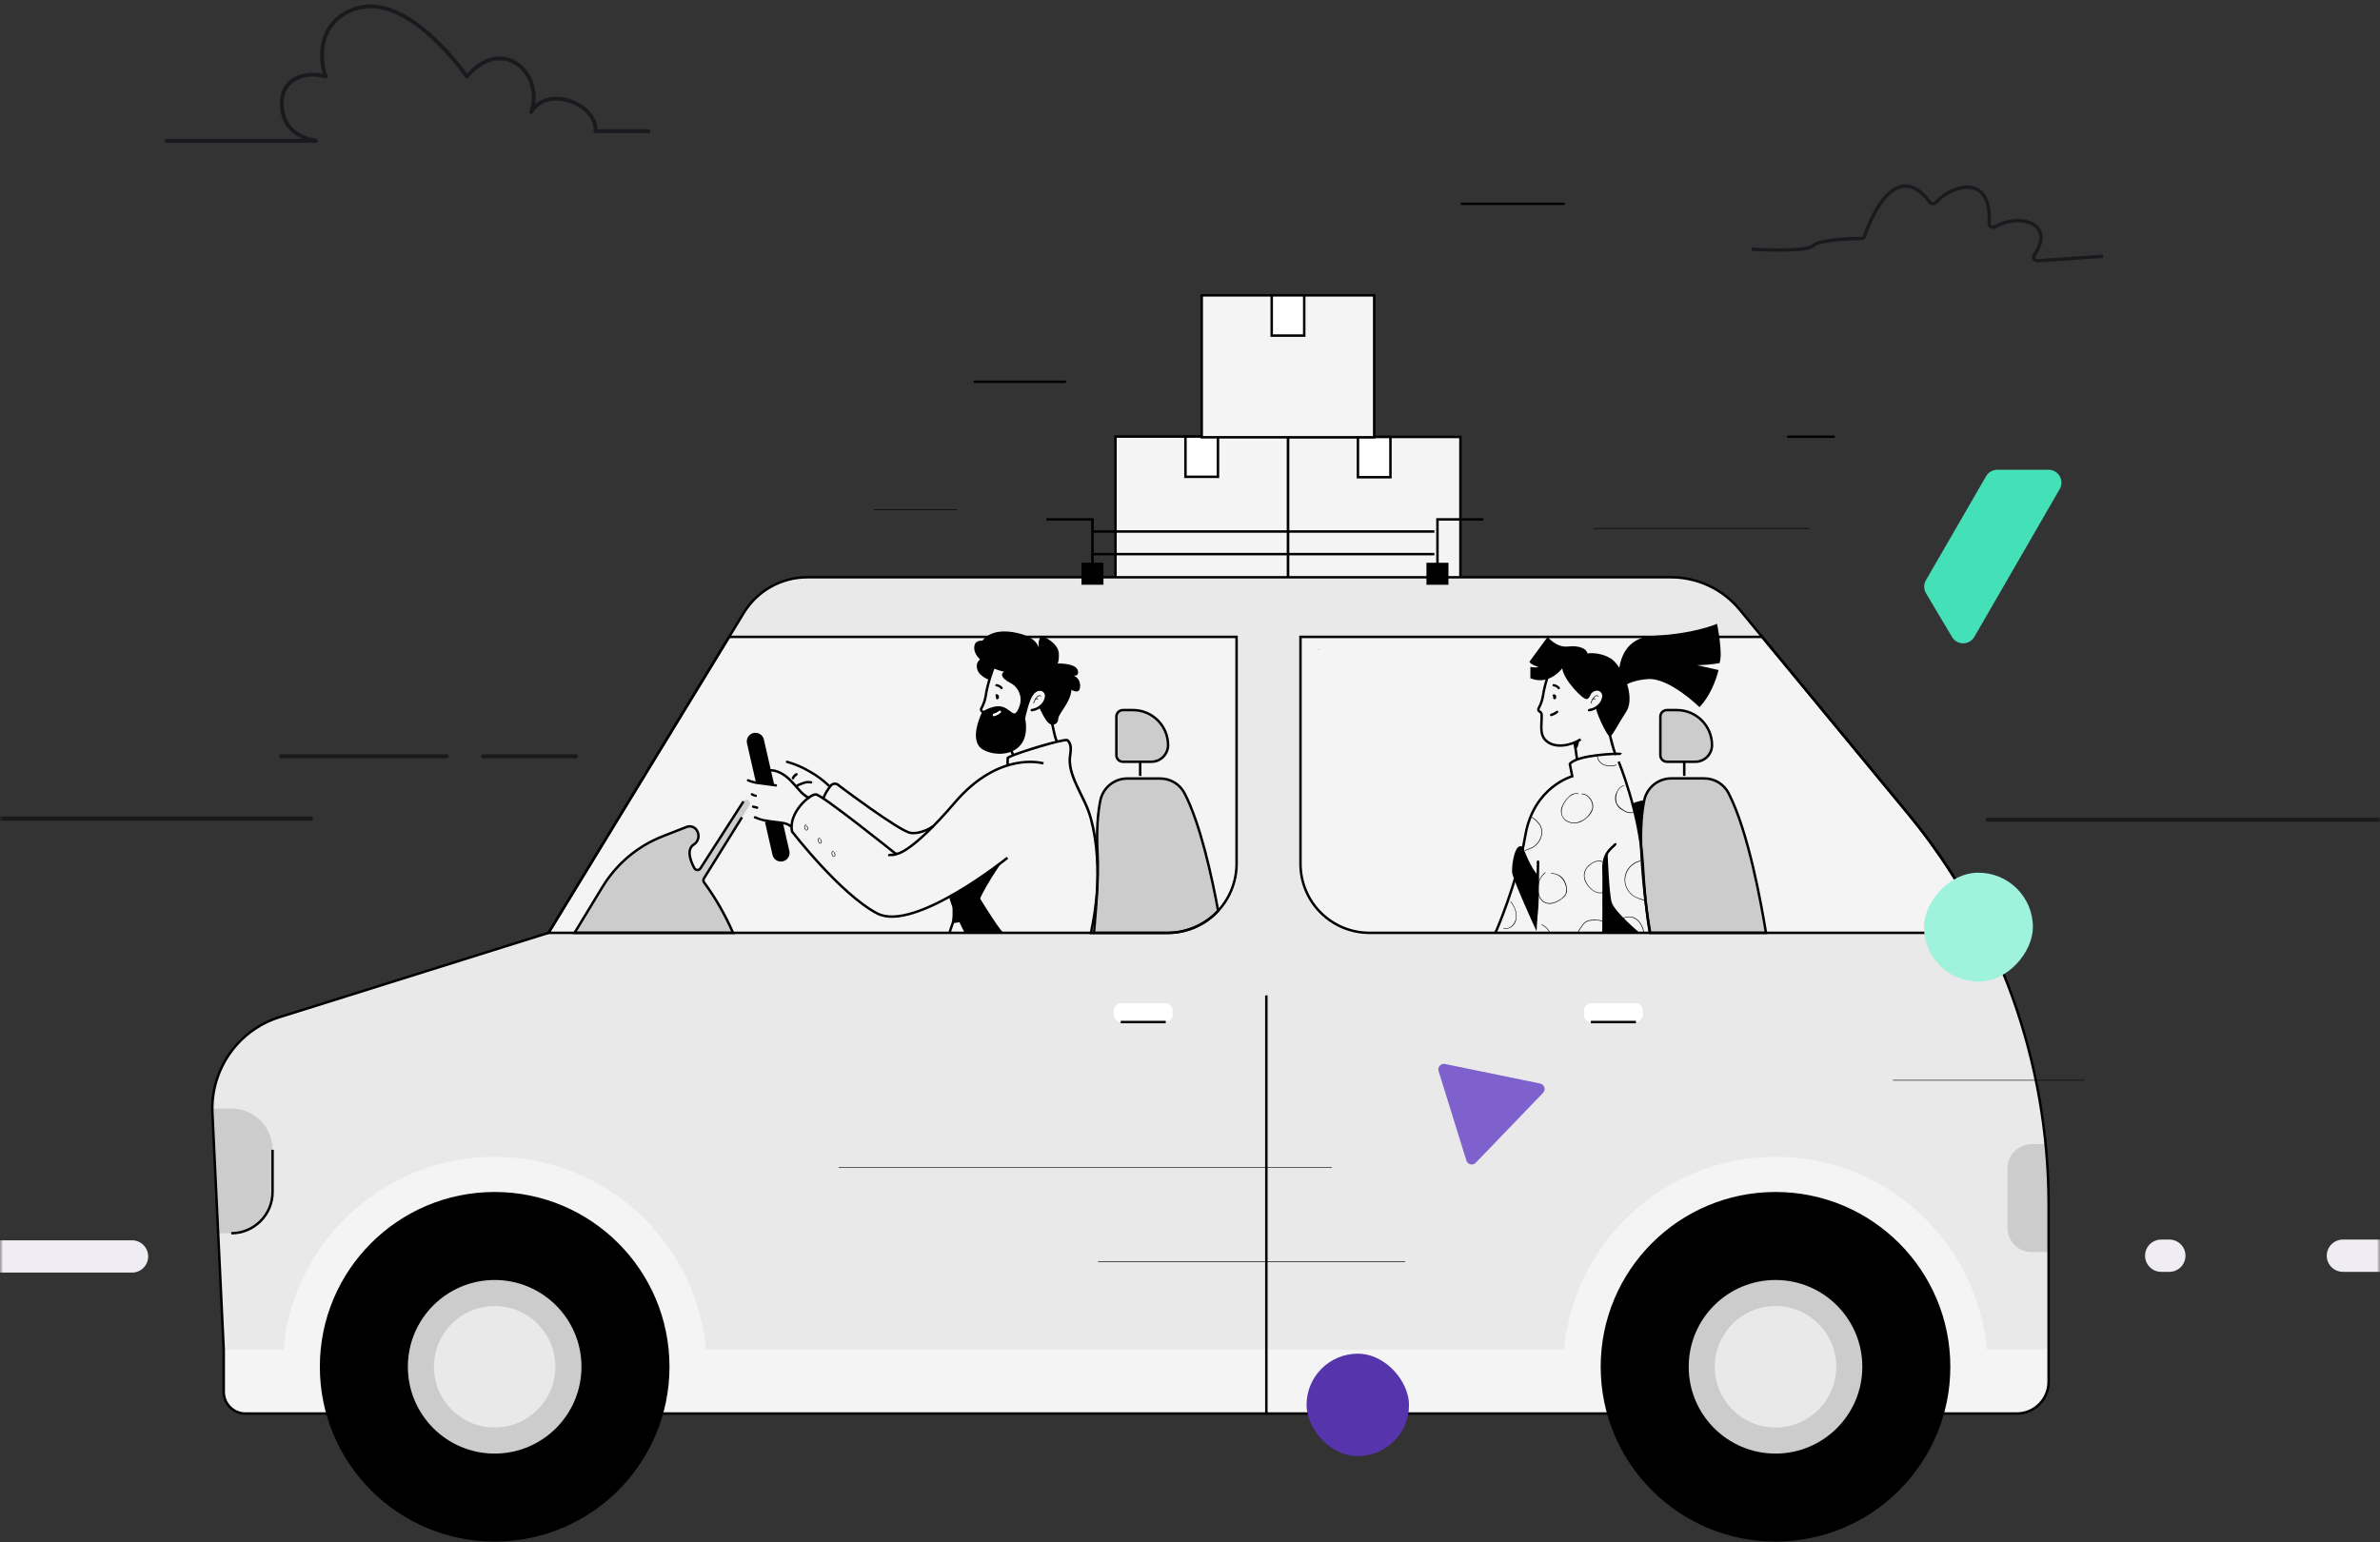<?xml version="1.0" encoding="UTF-8"?>
<svg width="375px" height="243px" viewBox="0 0 375 243" version="1.1" xmlns="http://www.w3.org/2000/svg" xmlns:xlink="http://www.w3.org/1999/xlink">
    <rect x="0" y="0" width="375" height="243" fill="#333333" stroke="none"/>
    <title>home-banner-mobile</title>
    <defs>
        <rect id="path-1" x="0" y="0" width="375" height="375"></rect>
    </defs>
    <g id="Page-2" stroke="none" stroke-width="1" fill="none" fill-rule="evenodd">
        <g id="home-banner-mobile" transform="translate(0, -65)">
            <mask id="mask-2" fill="white">
                <use xlink:href="#path-1"></use>
            </mask>
            <g id="Mask"></g>
            <g mask="url(#mask-2)">
                <g transform="translate(-11, 66)">
                    <line x1="0" y1="197" x2="60" y2="197" id="Path" stroke="#EFEDF3" stroke-width="5.089" fill="none" stroke-linecap="round" stroke-dasharray="31.8"></line>
                    <line x1="380.156" y1="196.883" x2="456.485" y2="196.883" id="Path" stroke="#EFEDF3" stroke-width="5.089" fill="none" stroke-linecap="round" stroke-dasharray="31.8"></line>
                    <line x1="8" y1="128" x2="60" y2="128" id="Path" stroke="#000000" stroke-width="0.654" fill="none" opacity="0.5" stroke-linecap="round"></line>
                    <line x1="324.182" y1="128.188" x2="411.96" y2="128.187" id="Path" stroke="#000000" stroke-width="0.636" fill="none" opacity="0.5" stroke-linecap="round"></line>
                    <line x1="287.926" y1="196.883" x2="352.806" y2="196.883" id="Path" stroke="#EFEDF3" stroke-width="5.089" fill="none" stroke-linecap="round" stroke-dasharray="31.8"></line>
                    <polygon id="Path" stroke="none" fill="#F4F4F4" fill-rule="nonzero" points="241.11 67.859 213.934 67.859 213.934 90.225 241.11 90.225"></polygon>
                    <polygon id="Path" stroke="#000000" stroke-width="0.388" fill="none" points="241.11 67.859 213.934 67.859 213.934 90.225 241.11 90.225"></polygon>
                    <polygon id="Path" stroke="none" fill="#FFFFFF" fill-rule="nonzero" points="230.083 67.859 224.961 67.859 224.961 74.202 230.083 74.202"></polygon>
                    <polygon id="Path" stroke="#000000" stroke-width="0.388" fill="none" points="230.083 67.859 224.961 67.859 224.961 74.202 230.083 74.202"></polygon>
                    <polygon id="Path" stroke="none" fill="#F4F4F4" fill-rule="nonzero" points="213.934 67.797 186.758 67.797 186.758 90.163 213.934 90.163"></polygon>
                    <polygon id="Path" stroke="#000000" stroke-width="0.388" fill="none" points="213.934 67.797 186.758 67.797 186.758 90.163 213.934 90.163"></polygon>
                    <polygon id="Path" stroke="none" fill="#FFFFFF" fill-rule="nonzero" points="202.907 67.797 197.785 67.797 197.785 74.139 202.907 74.139"></polygon>
                    <polygon id="Path" stroke="#000000" stroke-width="0.388" fill="none" points="202.907 67.797 197.785 67.797 197.785 74.139 202.907 74.139"></polygon>
                    <polygon id="Path" stroke="none" fill="#F4F4F4" fill-rule="nonzero" points="227.524 45.543 200.348 45.543 200.348 67.909 227.524 67.909"></polygon>
                    <polygon id="Path" stroke="#000000" stroke-width="0.388" fill="none" points="227.524 45.543 200.348 45.543 200.348 67.909 227.524 67.909"></polygon>
                    <polygon id="Path" stroke="none" fill="#FFFFFF" fill-rule="nonzero" points="216.497 45.543 211.375 45.543 211.375 51.885 216.497 51.885"></polygon>
                    <polygon id="Path" stroke="#000000" stroke-width="0.388" fill="none" points="216.497 45.543 211.375 45.543 211.375 51.885 216.497 51.885"></polygon>
                    <path d="M257.388,31.31 L241.334,31.31 C241.229,31.31 241.144,31.225 241.144,31.12 C241.144,31.015 241.229,30.93 241.334,30.93 L257.388,30.93 C257.493,30.93 257.578,31.015 257.578,31.12 C257.578,31.225 257.493,31.31 257.388,31.31 Z" id="Path" stroke="none" fill="#000000" fill-rule="nonzero"></path>
                    <path d="M178.807,59.353 L164.567,59.353 C164.462,59.353 164.377,59.268 164.377,59.163 C164.377,59.058 164.462,58.973 164.567,58.973 L178.807,58.973 C178.912,58.973 178.997,59.058 178.997,59.163 C178.997,59.268 178.912,59.353 178.807,59.353 Z" id="Path" stroke="none" fill="#000000" fill-rule="nonzero"></path>
                    <path d="M299.945,68.009 L292.755,68.009 C292.65,68.009 292.565,67.924 292.565,67.819 C292.565,67.714 292.65,67.629 292.755,67.629 L299.945,67.629 C300.05,67.629 300.135,67.714 300.135,67.819 C300.135,67.924 300.05,68.009 299.945,68.009 Z" id="Path" stroke="none" fill="#000000" fill-rule="nonzero"></path>
                    <path d="M274.286,89.969 L138.193,89.969 C134.103,89.969 130.308,92.097 128.178,95.589 L97.416,146.005 L55.023,159.295 C48.471,161.351 44.13,167.566 44.456,174.425 L46.38,214.692 L333.787,214.692 L333.787,188.874 C333.787,166.37 325.954,144.567 311.63,127.21 L285.1,95.064 C282.437,91.836 278.471,89.969 274.286,89.969 L274.286,89.969 Z" id="Path" stroke="none" fill="#E9E9E9" fill-rule="nonzero"></path>
                    <path d="M53.947,180.193 L53.947,186.836 C53.947,190.429 51.034,193.342 47.441,193.342 L45.368,193.342 L44.463,174.421 C44.463,174.178 44.463,173.931 44.463,173.688 L47.456,173.688 C51.043,173.696 53.947,176.606 53.947,180.193 L53.947,180.193 Z" id="Path" stroke="none" fill="#CCCCCC" fill-rule="nonzero"></path>
                    <path d="M53.947,180.195 L53.947,186.838 C53.947,190.431 51.034,193.344 47.441,193.344" id="Path" stroke="#000000" stroke-width="0.388" fill="none"></path>
                    <path d="M327.308,192.503 L327.308,183.103 C327.308,181.003 329.01,179.301 331.11,179.301 L333.312,179.301 C333.628,182.469 333.788,185.658 333.791,188.868 L333.791,196.305 L331.129,196.305 C330.117,196.31 329.145,195.912 328.428,195.198 C327.711,194.485 327.308,193.515 327.308,192.503 Z" id="Path" stroke="none" fill="#CCCCCC" fill-rule="nonzero"></path>
                    <path d="M97.424,146.004 L125.881,99.363 L205.839,99.363 L205.839,135.125 C205.839,138.01 204.694,140.777 202.655,142.817 C200.615,144.858 197.849,146.004 194.964,146.004 L97.424,146.004 Z" id="Path" stroke="none" fill="#F4F4F4" fill-rule="nonzero"></path>
                    <path d="M101.511,146.006 L105.949,138.736 C108.161,135.113 111.5,132.315 115.455,130.773 L119.181,129.317 C119.511,129.186 119.879,129.193 120.204,129.336 C120.528,129.479 120.782,129.746 120.908,130.077 C121.252,130.807 120.989,131.679 120.299,132.097 C119.101,132.899 119.828,134.735 120.398,135.8 C120.492,135.976 120.673,136.089 120.872,136.097 C121.071,136.104 121.26,136.006 121.368,135.838 L128.144,125.29 C128.274,125.088 128.518,124.99 128.752,125.048 C128.986,125.105 129.157,125.305 129.178,125.545 C129.189,125.668 129.159,125.79 129.094,125.895 L121.908,137.439 C121.785,137.634 121.794,137.884 121.93,138.07 C123.74,140.544 125.27,143.211 126.493,146.021 L101.511,146.006 Z" id="Path" stroke="none" fill="#CCCCCC" fill-rule="nonzero"></path>
                    <path d="M127.908,127.799 L121.915,137.423 C121.793,137.618 121.802,137.868 121.938,138.054 C123.747,140.528 125.278,143.194 126.501,146.005 L101.53,146.005 L105.949,138.734 C108.161,135.112 111.5,132.314 115.455,130.772 L119.181,129.316 C119.511,129.185 119.879,129.191 120.204,129.334 C120.528,129.477 120.782,129.745 120.908,130.076 C121.252,130.806 120.989,131.678 120.299,132.095 C119.101,132.898 119.828,134.734 120.398,135.799 C120.492,135.975 120.673,136.088 120.872,136.095 C121.071,136.103 121.26,136.005 121.368,135.837 L128.144,125.289" id="Path" stroke="#000000" stroke-width="0.388" fill="none"></path>
                    <path d="M183.929,133.429 C183.735,129.627 184.005,126.942 184.382,125.106 C184.813,123.104 186.585,121.677 188.633,121.684 L193.796,121.684 C195.405,121.678 196.883,122.566 197.633,123.988 C200.139,128.828 201.937,137.122 202.938,142.536 C200.879,144.761 197.984,146.024 194.952,146.019 L182.891,146.019 C183.782,141.885 184.131,137.653 183.929,133.429 Z" id="Path" stroke="none" fill="#CCCCCC" fill-rule="nonzero"></path>
                    <path d="M215.908,135.125 L215.908,99.363 L288.648,99.363 L311.63,127.209 C316.397,132.983 320.48,139.29 323.798,146.004 L226.79,146.004 C223.904,146.006 221.135,144.861 219.094,142.82 C217.053,140.78 215.908,138.011 215.908,135.125 Z" id="Path" stroke="none" fill="#F4F4F4" fill-rule="nonzero"></path>
                    <path d="M274.351,121.668 L279.511,121.668 C281.12,121.66 282.599,122.549 283.348,123.972 C286.496,130.056 288.526,141.574 289.257,146.004 L271.005,146.004 C270.306,141.842 269.845,137.643 269.625,133.429 C269.431,129.627 269.701,126.942 270.077,125.105 C270.504,123.089 272.29,121.652 274.351,121.668 Z" id="Path" stroke="none" fill="#CCCCCC" fill-rule="nonzero"></path>
                    <path d="M183.929,133.429 C183.735,129.627 184.005,126.942 184.382,125.106 C184.813,123.104 186.585,121.677 188.633,121.684 L193.796,121.684 C195.405,121.678 196.883,122.566 197.633,123.988 C200.139,128.828 201.937,137.122 202.938,142.536 C200.879,144.761 197.984,146.024 194.952,146.019 L182.891,146.019 C183.782,141.885 184.131,137.653 183.929,133.429 L183.929,133.429 Z" id="Path" stroke="#000000" stroke-width="0.388" fill="none"></path>
                    <path d="M274.351,121.668 L279.511,121.668 C281.12,121.66 282.599,122.549 283.348,123.972 C286.496,130.056 288.526,141.574 289.257,146.004 L271.005,146.004 C270.306,141.842 269.845,137.643 269.625,133.429 C269.431,129.627 269.701,126.942 270.077,125.105 C270.504,123.089 272.29,121.652 274.351,121.668 L274.351,121.668 Z" id="Path" stroke="#000000" stroke-width="0.388" fill="none"></path>
                    <path d="M97.424,146.004 L125.881,99.363 L205.839,99.363 L205.839,135.125 C205.839,138.01 204.694,140.777 202.655,142.817 C200.615,144.858 197.849,146.004 194.964,146.004 L97.424,146.004 Z" id="Path" stroke="#000000" stroke-width="0.388" fill="none"></path>
                    <path d="M215.908,135.125 L215.908,99.363 L288.648,99.363 L311.63,127.209 C316.397,132.983 320.48,139.29 323.798,146.004 L226.79,146.004 C223.904,146.006 221.135,144.861 219.094,142.82 C217.053,140.78 215.908,138.011 215.908,135.125 L215.908,135.125 Z" id="Path" stroke="#000000" stroke-width="0.388" fill="none"></path>
                    <path d="M333.787,211.672 L46.235,211.672 L46.235,218.334 C46.235,220.224 47.767,221.756 49.658,221.756 L328.756,221.756 C331.526,221.756 333.772,219.51 333.772,216.741 L333.772,211.672 L333.787,211.672 Z" id="Path" stroke="none" fill="#F4F4F4" fill-rule="nonzero"></path>
                    <path d="M55.03,159.295 L97.424,146.005 L128.185,95.589 C130.315,92.1 134.106,89.971 138.193,89.969 L274.286,89.969 C278.471,89.969 282.437,91.836 285.1,95.064 L311.63,127.21 C325.954,144.567 333.787,166.37 333.787,188.874 L333.787,216.742 C333.787,219.512 331.541,221.757 328.771,221.757 L49.673,221.757 C47.783,221.757 46.251,220.225 46.251,218.335 L46.251,211.673 L44.471,174.409 C44.152,167.558 48.488,161.352 55.03,159.295 L55.03,159.295 Z" id="Path" stroke="#000000" stroke-width="0.388" fill="none"></path>
                    <path d="M257.32,214.387 L269.488,214.387 C269.643,202.751 279.12,193.4 290.757,193.4 C302.393,193.4 311.87,202.751 312.026,214.387 L324.193,214.387 C323.998,196.059 309.085,181.305 290.757,181.305 C272.428,181.305 257.515,196.059 257.32,214.387 Z" id="Path" stroke="none" fill="#F4F4F4" fill-rule="nonzero"></path>
                    <circle id="Oval" stroke="#000000" stroke-width="0.388" fill="#000000" fill-rule="nonzero" transform="translate(290.755, 214.386) scale(-1, 1) translate(-290.755, -214.386) " cx="290.755" cy="214.386" r="27.351"></circle>
                    <circle id="Oval" stroke="none" fill="#CCCCCC" fill-rule="nonzero" transform="translate(290.755, 214.388) scale(-1, 1) translate(-290.755, -214.388) " cx="290.755" cy="214.388" r="13.677"></circle>
                    <circle id="Oval" stroke="none" fill="#E9E9E9" fill-rule="nonzero" transform="translate(290.755, 214.387) scale(-1, 1) translate(-290.755, -214.387) " cx="290.755" cy="214.387" r="9.571"></circle>
                    <path d="M55.506,214.387 L67.674,214.387 C67.829,202.751 77.306,193.4 88.942,193.4 C100.579,193.4 110.056,202.751 110.211,214.387 L122.379,214.387 C122.184,196.059 107.271,181.305 88.942,181.305 C70.614,181.305 55.701,196.059 55.506,214.387 Z" id="Path" stroke="none" fill="#F4F4F4" fill-rule="nonzero"></path>
                    <circle id="Oval" stroke="#000000" stroke-width="0.388" fill="#000000" fill-rule="nonzero" transform="translate(88.941, 214.386) scale(-1, 1) translate(-88.941, -214.386) " cx="88.941" cy="214.386" r="27.351"></circle>
                    <circle id="Oval" stroke="none" fill="#CCCCCC" fill-rule="nonzero" transform="translate(88.941, 214.388) scale(-1, 1) translate(-88.941, -214.388) " cx="88.941" cy="214.388" r="13.677"></circle>
                    <circle id="Oval" stroke="none" fill="#E9E9E9" fill-rule="nonzero" transform="translate(88.941, 214.387) scale(-1, 1) translate(-88.941, -214.387) " cx="88.941" cy="214.387" r="9.571"></circle>
                    <rect id="Rectangle" stroke="none" fill="#FFFFFF" fill-rule="nonzero" transform="translate(265.212, 158.573) scale(-1, 1) translate(-265.212, -158.573) " x="260.578" y="157.086" width="9.267" height="2.974" rx="1.11"></rect>
                    <line x1="261.666" y1="160.061" x2="268.758" y2="160.061" id="Path" stroke="#000000" stroke-width="0.388" fill="none"></line>
                    <rect id="Rectangle" stroke="none" fill="#FFFFFF" fill-rule="nonzero" transform="translate(191.129, 158.573) scale(-1, 1) translate(-191.129, -158.573) " x="186.495" y="157.086" width="9.267" height="2.974" rx="1.11"></rect>
                    <line x1="187.583" y1="160.061" x2="194.679" y2="160.061" id="Path" stroke="#000000" stroke-width="0.388" fill="none"></line>
                    <path d="M168.134,108.421 C168.187,108.44 168.236,108.47 168.278,108.508 C168.309,108.536 168.334,108.568 168.354,108.603 C168.398,108.684 168.416,108.775 168.408,108.866 C168.409,108.987 168.352,109.101 168.255,109.174 C168.183,109.218 168.092,109.218 168.02,109.174 C167.949,109.13 167.907,109.052 167.909,108.968 C167.913,108.919 167.921,108.869 167.932,108.82 L167.959,108.695 C167.978,108.62 168.041,108.564 168.118,108.554 C168.195,108.544 168.271,108.581 168.309,108.649 C168.326,108.697 168.326,108.749 168.309,108.797 C168.291,108.865 168.277,108.934 168.267,109.003 L168.267,108.93 L168.267,108.885 L168.236,108.847 L168.198,108.816 L168.153,108.797 L168.103,108.797 L168.054,108.797 L168.012,108.816 L167.974,108.847 L167.944,108.885 C167.951,108.876 167.958,108.865 167.963,108.854 L167.944,108.9 C167.956,108.868 167.965,108.835 167.97,108.801 L167.97,108.851 C167.974,108.825 167.974,108.8 167.97,108.775 L167.97,108.824 C167.966,108.801 167.959,108.778 167.951,108.755 L167.97,108.801 C167.962,108.783 167.951,108.765 167.94,108.748 L167.97,108.786 C167.96,108.773 167.947,108.761 167.932,108.752 L167.97,108.778 L167.928,108.755 L167.974,108.755 C167.95,108.749 167.928,108.737 167.909,108.721 C167.889,108.707 167.872,108.689 167.86,108.668 C167.841,108.62 167.841,108.567 167.86,108.52 C167.873,108.472 167.905,108.431 167.947,108.406 C167.991,108.379 168.043,108.372 168.092,108.387 L168.134,108.421 Z" id="Path" stroke="none" fill="#000000" fill-rule="nonzero"></path>
                    <path d="M173.583,110.709 C174.061,110.643 174.509,110.441 174.876,110.127 C175.292,109.792 175.565,109.31 175.636,108.781 C175.669,108.543 175.598,108.303 175.44,108.121 C175.283,107.94 175.055,107.835 174.815,107.834 C174.33,107.864 173.905,108.168 173.72,108.617 C173.613,108.834 173.282,108.644 173.393,108.423 C173.595,107.987 173.97,107.654 174.427,107.503 C174.871,107.37 175.353,107.488 175.685,107.811 C176.446,108.621 175.781,109.876 175.058,110.473 C174.632,110.82 174.117,111.04 173.571,111.108 C173.469,111.108 173.385,111.013 173.381,110.918 C173.385,110.815 173.468,110.732 173.571,110.728 L173.583,110.709 Z" id="Path" stroke="none" fill="#000000" fill-rule="nonzero"></path>
                    <path d="M174.978,108.772 C174.895,108.667 174.746,108.641 174.632,108.711 C174.505,108.788 174.397,108.894 174.317,109.019 C174.131,109.263 173.992,109.539 173.906,109.833 C173.897,109.855 173.872,109.868 173.849,109.862 C173.825,109.856 173.809,109.834 173.811,109.81 C173.915,109.46 174.087,109.135 174.317,108.852 C174.408,108.719 174.542,108.621 174.697,108.574 C174.831,108.545 174.97,108.599 175.05,108.711 C175.085,108.764 175.005,108.81 174.971,108.76 L174.978,108.772 Z" id="Path" stroke="none" fill="#000000" fill-rule="nonzero"></path>
                    <path d="M174.472,109.231 C174.469,109.203 174.454,109.178 174.431,109.162 C174.406,109.143 174.374,109.135 174.343,109.139 C174.267,109.153 174.2,109.197 174.157,109.261 C174.137,109.278 174.108,109.278 174.088,109.261 C174.07,109.242 174.07,109.212 174.088,109.193 C174.153,109.108 174.249,109.055 174.355,109.044 C174.454,109.04 174.542,109.107 174.564,109.204 C174.567,109.216 174.566,109.228 174.56,109.239 C174.555,109.25 174.545,109.258 174.533,109.261 C174.508,109.269 174.481,109.255 174.472,109.231 Z" id="Path" stroke="none" fill="#000000" fill-rule="nonzero"></path>
                    <path d="M168.67,107.541 C168.622,107.487 168.57,107.436 168.514,107.389 C168.514,107.389 168.514,107.389 168.487,107.37 L168.442,107.336 L168.343,107.279 L168.252,107.233 L168.229,107.233 L168.176,107.214 C168.105,107.189 168.033,107.171 167.959,107.161 C167.911,107.148 167.87,107.116 167.845,107.073 C167.826,107.027 167.826,106.975 167.845,106.929 C167.857,106.88 167.888,106.839 167.932,106.815 C167.979,106.796 168.03,106.796 168.077,106.815 C168.411,106.867 168.717,107.035 168.94,107.29 C169.013,107.365 169.013,107.485 168.94,107.56 C168.866,107.632 168.748,107.632 168.674,107.56 L168.67,107.541 Z" id="Path" stroke="none" fill="#000000" fill-rule="nonzero"></path>
                    <path d="M167.925,103.066 C167.267,104.968 166.594,106.705 166.301,108.736 C166.187,109.389 165.965,110.019 165.643,110.599 C165.584,110.682 165.562,110.786 165.584,110.885 C165.605,110.985 165.669,111.07 165.757,111.12 L165.788,111.12 C165.981,111.229 166.102,111.431 166.107,111.652 C166.153,113.268 165.677,114.835 166.932,115.835 C168.347,116.976 170.56,116.17 172.05,115.219" id="Path" stroke="#000000" stroke-width="0.388" fill="none"></path>
                    <path d="M177.282,115.793 C176.902,114.843 176.777,113.782 176.522,112.789 C176.45,112.316 176.245,111.874 175.933,111.512 C175.788,111.392 175.65,111.265 175.518,111.131 C175.367,110.94 175.269,110.711 175.233,110.47 C175.187,110.234 175.552,110.131 175.613,110.371 C175.641,110.602 175.747,110.817 175.914,110.979 C176.065,111.098 176.21,111.225 176.347,111.36 C176.627,111.752 176.816,112.201 176.902,112.675 C177.157,113.668 177.282,114.729 177.663,115.675 C177.758,115.9 177.389,115.999 177.282,115.778 L177.282,115.793 Z" id="Path" stroke="none" fill="#000000" fill-rule="nonzero"></path>
                    <path d="M218.851,101.445 C218.829,101.439 218.815,101.419 218.815,101.397 C218.815,101.375 218.829,101.356 218.851,101.35 C218.872,101.356 218.887,101.375 218.887,101.397 C218.887,101.419 218.872,101.439 218.851,101.445 Z" id="Path" stroke="none" fill="#000000" fill-rule="nonzero"></path>
                    <path d="M218.851,101.445 C218.829,101.439 218.815,101.419 218.815,101.397 C218.815,101.375 218.829,101.356 218.851,101.35 C218.872,101.356 218.887,101.375 218.887,101.397 C218.887,101.419 218.872,101.439 218.851,101.445 Z" id="Path" stroke="none" fill="#000000" fill-rule="nonzero"></path>
                    <path d="M255.94,108.421 C255.993,108.441 256.042,108.471 256.084,108.509 C256.114,108.537 256.139,108.569 256.16,108.604 C256.202,108.685 256.221,108.776 256.213,108.866 C256.211,108.986 256.155,109.099 256.061,109.174 C255.987,109.218 255.896,109.218 255.822,109.174 C255.754,109.128 255.714,109.051 255.715,108.969 C255.717,108.919 255.725,108.869 255.738,108.821 L255.765,108.695 C255.778,108.647 255.809,108.606 255.852,108.581 C255.943,108.529 256.058,108.56 256.111,108.65 C256.136,108.695 256.143,108.748 256.13,108.798 C256.13,108.866 256.099,108.935 256.088,109.003 L256.088,108.95 L256.088,108.984 L256.088,108.931 L256.069,108.885 L256.038,108.847 L256,108.817 L255.955,108.798 L255.902,108.798 L255.852,108.798 L255.807,108.817 L255.769,108.847 L255.738,108.885 C255.746,108.876 255.752,108.866 255.757,108.855 L255.738,108.9 C255.749,108.868 255.757,108.835 255.761,108.802 L255.761,108.851 C255.763,108.826 255.763,108.8 255.761,108.775 L255.761,108.851 C255.764,108.828 255.764,108.805 255.761,108.783 L255.761,108.828 L255.73,108.775 L255.757,108.813 C255.746,108.8 255.733,108.788 255.719,108.779 L255.761,108.805 L255.719,108.783 L255.765,108.783 C255.741,108.775 255.719,108.763 255.7,108.748 C255.682,108.733 255.665,108.715 255.651,108.695 C255.634,108.647 255.634,108.595 255.651,108.547 C255.665,108.499 255.696,108.459 255.738,108.433 C255.783,108.406 255.836,108.399 255.886,108.414 L255.94,108.421 Z" id="Path" stroke="none" fill="#000000" fill-rule="nonzero"></path>
                    <path d="M261.392,110.709 C261.87,110.643 262.319,110.441 262.685,110.127 C263.101,109.792 263.373,109.31 263.446,108.781 C263.479,108.543 263.407,108.303 263.25,108.122 C263.092,107.94 262.864,107.835 262.624,107.834 C262.139,107.864 261.714,108.168 261.529,108.618 C261.419,108.835 261.092,108.644 261.202,108.424 C261.403,107.988 261.777,107.654 262.233,107.504 C262.678,107.37 263.161,107.487 263.495,107.812 C264.256,108.622 263.59,109.876 262.868,110.473 C262.441,110.819 261.926,111.039 261.381,111.108 C261.278,111.108 261.191,111.013 261.191,110.918 C261.193,110.814 261.277,110.73 261.381,110.728 L261.392,110.709 Z" id="Path" stroke="none" fill="#000000" fill-rule="nonzero"></path>
                    <path d="M262.784,108.769 C262.699,108.666 262.553,108.64 262.438,108.708 C262.31,108.784 262.202,108.89 262.122,109.016 C261.936,109.26 261.796,109.536 261.708,109.83 C261.708,109.891 261.598,109.864 261.617,109.807 C261.719,109.46 261.891,109.138 262.122,108.86 C262.214,108.727 262.348,108.629 262.503,108.583 C262.638,108.552 262.779,108.606 262.86,108.719 C262.894,108.773 262.811,108.818 262.78,108.769 L262.784,108.769 Z" id="Path" stroke="none" fill="#000000" fill-rule="nonzero"></path>
                    <path d="M262.278,109.229 C262.275,109.201 262.26,109.176 262.236,109.16 C262.211,109.142 262.18,109.134 262.149,109.138 C262.072,109.152 262.004,109.195 261.959,109.259 C261.939,109.272 261.913,109.27 261.897,109.253 C261.88,109.236 261.878,109.21 261.89,109.191 C261.955,109.106 262.054,109.052 262.16,109.043 C262.259,109.04 262.346,109.106 262.37,109.202 C262.375,109.227 262.36,109.252 262.335,109.259 C262.324,109.263 262.311,109.262 262.301,109.256 C262.29,109.25 262.282,109.241 262.278,109.229 Z" id="Path" stroke="none" fill="#000000" fill-rule="nonzero"></path>
                    <path d="M256.472,107.541 C256.425,107.486 256.373,107.435 256.316,107.389 L256.293,107.37 C256.293,107.37 256.324,107.393 256.293,107.37 L256.248,107.336 L256.153,107.279 L256.058,107.233 L256.031,107.233 L255.981,107.214 C255.91,107.189 255.836,107.171 255.761,107.161 C255.714,107.148 255.674,107.116 255.651,107.073 C255.624,107.03 255.617,106.978 255.632,106.929 C255.642,106.881 255.673,106.839 255.715,106.815 C255.763,106.796 255.816,106.796 255.864,106.815 C256.198,106.867 256.504,107.035 256.727,107.29 C256.801,107.365 256.801,107.486 256.727,107.56 C256.652,107.635 256.531,107.635 256.457,107.56 L256.472,107.541 Z" id="Path" stroke="none" fill="#000000" fill-rule="nonzero"></path>
                    <path d="M255.727,103.066 C255.069,104.968 254.4,106.705 254.103,108.736 C253.987,109.389 253.765,110.018 253.445,110.599 C253.386,110.682 253.364,110.786 253.386,110.885 C253.407,110.985 253.471,111.07 253.559,111.12 L253.586,111.12 C253.781,111.227 253.904,111.43 253.909,111.652 C253.951,113.268 253.476,114.835 254.734,115.835 C256.149,116.976 258.563,116.466 260.058,115.512" id="Path" stroke="#000000" stroke-width="0.388" fill="none"></path>
                    <path d="M255.384,111.458 C255.466,111.435 255.545,111.409 255.624,111.378 L255.651,111.378 L255.708,111.352 L255.829,111.291 C255.904,111.252 255.976,111.209 256.046,111.161 L256.149,111.089 L256.206,111.047 C256.279,110.974 256.398,110.974 256.472,111.047 C256.545,111.121 256.545,111.24 256.472,111.313 C256.179,111.563 255.835,111.747 255.464,111.853 C255.416,111.868 255.364,111.862 255.32,111.838 C255.275,111.813 255.243,111.773 255.229,111.724 C255.204,111.623 255.262,111.52 255.362,111.488 L255.384,111.458 Z" id="Path" stroke="none" fill="#000000" fill-rule="nonzero"></path>
                    <path d="M259.248,116.01 C259.302,116.171 259.342,116.336 259.366,116.504 C259.411,116.755 259.445,117.002 259.483,117.265 C259.544,117.683 259.59,118.105 259.662,118.523 C259.708,118.763 259.339,118.866 259.282,118.626 C259.206,118.208 259.164,117.786 259.103,117.367 C259.065,117.116 259.027,116.865 258.982,116.607 C258.958,116.439 258.918,116.273 258.864,116.113 C258.837,116.011 258.896,115.906 258.997,115.877 C259.098,115.852 259.201,115.91 259.233,116.01 L259.248,116.01 Z" id="Path" stroke="none" fill="#000000" fill-rule="nonzero"></path>
                    <path d="M265.347,117.918 C265.04,117.104 264.792,116.269 264.605,115.42 C264.401,114.525 264.132,113.647 263.799,112.792 C263.459,112.051 263.204,111.275 263.039,110.476 C262.997,110.237 263.362,110.134 263.419,110.378 C263.617,111.266 263.91,112.13 264.294,112.956 C264.471,113.427 264.621,113.908 264.742,114.397 C264.913,115.02 265.073,115.648 265.24,116.275 C265.36,116.768 265.51,117.253 265.689,117.728 C265.784,117.948 265.457,118.142 265.362,117.918 L265.347,117.918 Z" id="Path" stroke="none" fill="#000000" fill-rule="nonzero"></path>
                    <path d="M259.833,115.742 C259.833,115.742 259.632,116.807 259.453,116.883 C259.274,116.959 259.137,116.366 259.137,116.366 L259.392,115.883" id="Path" stroke="none" fill="#000000" fill-rule="nonzero"></path>
                    <path d="M261.662,108.09 C261.662,108.09 261.567,109.158 260.951,109.166 C260.335,109.173 257.358,106.124 257.149,104.314 C257.149,104.314 255.164,107.101 252.13,105.892 L252.13,104.097 C252.13,104.097 253.152,104.284 253.384,104.097 C253.384,104.097 252.244,103.785 251.977,103.291 L254.856,99.359 C254.856,99.359 256.187,101.093 258.046,100.88 C259.906,100.667 261.02,101.283 261.111,101.964 C262.41,101.824 263.719,102.114 264.837,102.789 C266.533,103.903 268.803,108.736 267.233,111.155 C265.662,113.573 265.164,114.801 264.712,115.048 C264.259,115.295 262.122,110.485 262.518,110.485 C262.913,110.485 264.419,108.797 263.389,107.957 C263.153,107.722 262.827,107.601 262.495,107.627 C262.163,107.652 261.859,107.821 261.662,108.09 Z" id="Path" stroke="none" fill="#000000" fill-rule="nonzero"></path>
                    <path d="M165.784,111.132 C165.784,111.132 163.396,115.771 165.932,117.163 C168.468,118.554 173.583,117.923 172.529,112.22 C172.529,112.22 173.161,108.965 174.005,108.223 C174.849,107.482 175.693,107.843 175.841,108.756 C175.99,109.668 174.792,110.577 174.792,110.577 C174.792,110.577 175.663,112.562 176.279,112.984 C176.545,113.22 176.927,113.273 177.247,113.117 C177.567,112.961 177.761,112.628 177.739,112.273 C177.781,111.406 179.67,109.733 179.823,107.71 C179.823,107.71 181.248,108.63 181.188,106.991 C181.127,105.352 179.389,105.257 179.389,105.257 C179.389,105.257 181.093,106.018 180.845,104.733 C180.598,103.447 177.625,103.554 177.625,103.554 C177.625,103.554 177.872,103.337 177.841,102.067 C177.811,100.797 176.609,99.983 175.857,99.527 C174.222,98.538 174.716,101.478 174.716,101.478 C174.716,101.478 174.898,99.576 171.335,98.763 C167.773,97.949 166.081,99.249 165.586,100.333 C165.092,101.417 168.716,100.892 168.567,100.827 C168.419,100.763 164.985,99.002 164.552,100.675 C164.118,102.348 166.415,104.265 169.233,104.858 C169.233,104.858 168.43,105.17 169.233,105.972 C169.513,106.231 169.831,106.447 170.176,106.611 C171.477,107.268 172.11,108.772 171.67,110.162 C171.419,110.923 171.096,111.547 170.716,111.413 C169.754,111.056 169.062,109.273 165.784,111.132 Z" id="Path" stroke="none" fill="#000000" fill-rule="nonzero"></path>
                    <path d="M166.366,102.645 C166.274,102.645 164.788,102.705 164.913,104.131 C165.039,105.557 166.887,106.147 166.887,106.147 C166.887,106.147 167.335,103.709 167.647,103.386" id="Path" stroke="none" fill="#000000" fill-rule="nonzero"></path>
                    <path d="M170.438,117.977 C170.112,117.338 169.822,116.682 169.567,116.012 C169.54,115.907 169.603,115.799 169.708,115.772 C169.813,115.745 169.92,115.808 169.948,115.913 C170.191,116.551 170.469,117.176 170.78,117.783 C170.894,118 170.567,118.194 170.453,117.977 L170.438,117.977 Z" id="Path" stroke="none" fill="#000000" fill-rule="nonzero"></path>
                    <path d="M183.195,146.009 C183.576,142.005 183.918,137.97 183.64,133.947 C183.517,131.941 183.196,129.951 182.682,128.008 C182.226,126.331 181.385,124.818 180.648,123.255 C179.959,121.787 179.267,120.175 179.362,118.517 C179.416,117.623 179.773,116.616 179.119,115.855 L179.077,115.814 C179.1,115.814 179.077,115.814 179.077,115.814 L179.016,115.814 C178.921,115.819 178.826,115.829 178.731,115.844 C177.936,115.984 177.149,116.168 176.374,116.395 C175.328,116.68 174.286,116.992 173.256,117.323 C172.389,117.597 171.518,117.882 170.67,118.217 C170.436,118.304 170.209,118.408 169.989,118.528 L169.948,118.555 C169.913,118.574 169.948,118.555 169.948,118.555 L169.921,118.578 C169.931,118.543 169.945,118.51 169.963,118.479 C169.974,118.551 169.974,118.624 169.963,118.696 L169.963,119.601 C169.963,119.706 169.878,119.791 169.773,119.791 C169.668,119.791 169.583,119.706 169.583,119.601 C169.56,119.221 169.56,118.84 169.583,118.46 C169.609,118.258 169.841,118.163 170.005,118.08 C170.73,117.757 171.474,117.478 172.233,117.243 C174.186,116.56 176.178,115.992 178.199,115.544 C178.465,115.48 178.736,115.439 179.009,115.422 C179.431,115.422 179.667,115.859 179.792,116.217 C180.096,117.118 179.716,118.08 179.754,118.996 C179.81,119.838 179.999,120.666 180.313,121.449 C180.937,123.126 181.861,124.673 182.541,126.323 C183.224,128.177 183.655,130.113 183.823,132.08 C184.328,136.206 184.058,140.377 183.693,144.499 C183.652,145.005 183.602,145.507 183.556,146.02 C183.534,146.263 183.153,146.263 183.176,146.02 L183.195,146.009 Z" id="Path" stroke="none" fill="#000000" fill-rule="nonzero"></path>
                    <path d="M175.415,119.304 C175.415,119.304 168.537,117.197 161.476,125.437 C154.415,133.677 152.183,133.586 152.183,133.586 C152.183,133.586 140.543,124.239 139.551,124.19 C138.559,124.14 135.155,127.152 135.806,130.053 C135.806,130.053 143.388,139.882 149.209,142.943 C155.031,146.004 169.742,134.171 169.742,134.171" id="Path" stroke="#000000" stroke-width="0.388" fill="none"></path>
                    <path d="M161.118,140.031 C161.118,140.031 161.499,143.412 161.118,144.465 C160.738,145.518 160.605,146.016 160.605,146.016" id="Path" stroke="#000000" stroke-width="0.388" fill="none"></path>
                    <path d="M132.167,122.92 L132.752,123.407 C132.786,123.443 132.805,123.491 132.805,123.54 C132.808,123.591 132.788,123.641 132.752,123.677 C132.716,123.713 132.666,123.733 132.615,123.73 C132.569,123.728 132.525,123.71 132.49,123.681 L131.904,123.194 C131.867,123.158 131.846,123.109 131.847,123.057 C131.849,123.007 131.869,122.96 131.904,122.924 C131.94,122.889 131.987,122.868 132.037,122.867 C132.088,122.871 132.136,122.891 132.174,122.924 L132.167,122.92 Z" id="Path" stroke="none" fill="#000000" fill-rule="nonzero"></path>
                    <path d="M167.579,111.459 C167.66,111.437 167.74,111.41 167.818,111.379 L167.849,111.379 L167.906,111.352 L168.027,111.291 C168.103,111.254 168.175,111.211 168.244,111.162 L168.347,111.09 L168.4,111.048 C168.446,110.993 168.519,110.969 168.588,110.985 C168.658,111.002 168.713,111.055 168.73,111.125 C168.747,111.194 168.724,111.267 168.67,111.314 C168.375,111.564 168.03,111.748 167.659,111.854 C167.61,111.868 167.558,111.862 167.514,111.838 C167.47,111.814 167.437,111.773 167.423,111.725 C167.398,111.623 167.456,111.52 167.556,111.489 L167.579,111.459 Z" id="Path" stroke="none" fill="#FFFFFF" fill-rule="nonzero"></path>
                    <path d="M266.066,106.206 C266.066,106.206 265.351,99.48 271.655,99.179 C277.96,98.879 281.545,97.301 281.545,97.301 C281.545,97.301 282.519,102.046 281.925,103.503 C280.761,103.7 279.582,103.808 278.401,103.826 L281.777,104.586 C281.777,104.586 281.017,108.103 278.773,110.434 C278.773,110.434 274.047,105.788 270.67,106.012 C267.294,106.237 266.031,107.738 266.031,107.738" id="Path" stroke="none" fill="#000000" fill-rule="nonzero"></path>
                    <path d="M266.039,119.02 C266.039,119.02 269.366,127.031 269.841,135.123 C270.317,143.214 270.982,146.005 270.982,146.005" id="Path" stroke="#000000" stroke-width="0.388" fill="none"></path>
                    <path d="M266.442,117.825 C266.275,117.696 259.464,117.905 258.347,119.388 L258.727,121.331 C258.727,121.331 252.643,122.981 251.335,130.662 C250.027,138.343 246.627,146.005 246.627,146.005" id="Path" stroke="#000000" stroke-width="0.388" fill="none"></path>
                    <path d="M265.51,131.898 C265.617,132.397 263.495,132.895 263.647,136.115 C263.799,139.336 263.647,146.002 263.647,146.002" id="Path" stroke="#000000" stroke-width="0.388" fill="none"></path>
                    <path d="M131.356,115.536 C131.189,114.802 130.458,114.343 129.724,114.511 C128.99,114.679 128.531,115.41 128.699,116.144 L132.716,133.714 C132.884,134.448 133.615,134.907 134.349,134.739 C135.083,134.571 135.542,133.84 135.374,133.106 L131.356,115.536 Z" id="Path" stroke="none" fill="#000000" fill-rule="nonzero"></path>
                    <path d="M132.805,121.398 C132.805,121.398 133.977,122.824 132.714,122.703 C131.452,122.581 129.672,121.988 129.672,122.273 C129.672,122.558 128.668,128.676 131.193,128.528 C133.718,128.38 134.851,128.825 134.851,128.825" id="Path" stroke="none" fill="#F4F4F4" fill-rule="nonzero"></path>
                    <path d="M138.323,124.914 C137.737,124.597 137.22,124.166 136.802,123.647 C136.334,123.127 135.889,122.587 135.391,122.092 C134.429,121.142 133.11,120.301 131.695,120.663 C131.59,120.691 131.482,120.629 131.454,120.524 C131.425,120.419 131.487,120.311 131.592,120.282 C132.984,119.929 134.349,120.613 135.361,121.529 C135.898,122.042 136.405,122.584 136.882,123.153 C137.325,123.733 137.883,124.216 138.52,124.571 C138.741,124.678 138.547,125.005 138.327,124.902 L138.323,124.914 Z" id="Path" stroke="none" fill="#000000" fill-rule="nonzero"></path>
                    <path d="M133.205,122.952 L130.828,122.629 C130.118,122.579 129.422,122.411 128.767,122.131 C128.55,122.02 128.741,121.693 128.961,121.804 C129.615,122.071 130.309,122.23 131.014,122.275 L133.296,122.587 C133.535,122.621 133.433,122.986 133.193,122.967 L133.205,122.952 Z" id="Path" stroke="none" fill="#000000" fill-rule="nonzero"></path>
                    <path d="M130.071,127.632 C130.999,128.111 132.075,128.191 133.091,128.331 C133.984,128.457 135.06,128.457 135.752,129.092 C135.935,129.252 135.669,129.522 135.486,129.358 C135.121,129.081 134.684,128.914 134.228,128.875 C133.722,128.795 133.212,128.731 132.707,128.662 C131.726,128.591 130.764,128.355 129.862,127.963 C129.646,127.849 129.84,127.521 130.056,127.632 L130.071,127.632 Z" id="Path" stroke="none" fill="#000000" fill-rule="nonzero"></path>
                    <path d="M130.235,126.46 L129.619,126.304 C129.57,126.291 129.528,126.258 129.503,126.214 C129.478,126.17 129.472,126.117 129.486,126.068 C129.515,125.969 129.617,125.911 129.718,125.935 L130.338,126.091 C130.439,126.121 130.498,126.225 130.471,126.327 C130.44,126.427 130.336,126.485 130.235,126.46 Z" id="Path" stroke="none" fill="#000000" fill-rule="nonzero"></path>
                    <path d="M130.071,124.573 C129.95,124.56 129.83,124.534 129.714,124.494 C129.599,124.453 129.488,124.401 129.383,124.338 C129.324,124.303 129.288,124.239 129.288,124.171 C129.289,124.102 129.326,124.039 129.385,124.006 C129.445,123.972 129.518,123.972 129.577,124.007 C129.644,124.05 129.714,124.086 129.786,124.117 L129.741,124.117 C129.863,124.167 129.99,124.202 130.121,124.22 L130.071,124.22 C130.121,124.223 130.168,124.243 130.205,124.277 C130.241,124.312 130.261,124.361 130.261,124.412 C130.261,124.462 130.241,124.511 130.205,124.547 C130.17,124.583 130.121,124.602 130.071,124.6 L130.071,124.573 Z" id="Path" stroke="none" fill="#000000" fill-rule="nonzero"></path>
                    <path d="M189.526,110.898 L187.929,110.898 C187.656,110.898 187.394,111.007 187.201,111.2 C187.007,111.394 186.899,111.656 186.899,111.929 L186.899,118.013 C186.899,118.286 187.007,118.548 187.201,118.741 C187.394,118.935 187.656,119.043 187.929,119.043 L192.416,119.043 C193.867,119.043 195.044,117.867 195.044,116.416 C195.035,113.372 192.57,110.907 189.526,110.898 Z" id="Path" stroke="none" fill="#CCCCCC" fill-rule="nonzero"></path>
                    <path d="M189.526,110.898 L187.929,110.898 C187.656,110.898 187.394,111.007 187.201,111.2 C187.007,111.394 186.899,111.656 186.899,111.929 L186.899,118.013 C186.899,118.286 187.007,118.548 187.201,118.741 C187.394,118.935 187.656,119.043 187.929,119.043 L192.416,119.043 C193.867,119.043 195.044,117.867 195.044,116.416 C195.035,113.372 192.57,110.907 189.526,110.898 L189.526,110.898 Z" id="Path" stroke="#000000" stroke-width="0.388" fill="none"></path>
                    <line x1="190.648" y1="121.271" x2="190.648" y2="119.164" id="Path" stroke="#000000" stroke-width="0.388" fill="none"></line>
                    <path d="M275.237,110.898 L273.64,110.898 C273.071,110.898 272.61,111.36 272.61,111.929 L272.61,118.013 C272.61,118.582 273.071,119.043 273.64,119.043 L278.123,119.043 C279.574,119.043 280.751,117.867 280.751,116.416 C280.742,113.374 278.279,110.909 275.237,110.898 L275.237,110.898 Z" id="Path" stroke="none" fill="#CCCCCC" fill-rule="nonzero"></path>
                    <path d="M275.237,110.898 L273.64,110.898 C273.071,110.898 272.61,111.36 272.61,111.929 L272.61,118.013 C272.61,118.582 273.071,119.043 273.64,119.043 L278.123,119.043 C279.574,119.043 280.751,117.867 280.751,116.416 C280.742,113.374 278.279,110.909 275.237,110.898 L275.237,110.898 Z" id="Path" stroke="#000000" stroke-width="0.388" fill="none"></path>
                    <line x1="276.374" y1="121.271" x2="276.374" y2="119.164" id="Path" stroke="#000000" stroke-width="0.388" fill="none"></line>
                    <path d="M160.605,140.308 C160.605,140.175 163.989,138.277 163.989,138.277 C163.989,138.277 168.659,146.004 169.153,146.004 L163.001,146.004 C163.001,146.004 160.495,141.194 160.605,140.308 Z" id="Path" stroke="none" fill="#000000" fill-rule="nonzero"></path>
                    <path d="M270.096,125.105 C270.096,125.105 268.765,125.261 268.145,125.695 C267.902,125.866 268.298,125.961 268.298,125.961 L269.438,131.49 L269.704,127.102 L270.096,125.105 Z" id="Path" stroke="none" fill="#000000" fill-rule="nonzero"></path>
                    <path d="M264.301,133.328 C264.301,133.328 264.51,139.712 264.944,141.199 C265.377,142.686 269.343,146.002 269.343,146.002 L264.575,146.002 C264.575,146.002 263.305,146.557 263.487,145.568 C263.67,144.58 263.073,133.91 264.301,133.328 L264.301,133.328 Z" id="Path" stroke="none" fill="#000000" fill-rule="nonzero"></path>
                    <path d="M250.974,132.51 C250.974,132.51 252.187,135.905 253.377,136.959 C253.377,136.959 253.206,145.94 253.084,145.704 C252.962,145.468 249.304,137.468 249.244,136.415 C249.183,135.362 249.666,131.532 250.974,132.51 Z" id="Path" stroke="none" fill="#000000" fill-rule="nonzero"></path>
                    <path d="M168.868,134.855 C168.868,134.855 165.681,139.335 164.879,141.936 C164.077,144.536 161.118,144.453 161.118,144.453 L161.289,141.479 C161.289,141.479 162.248,139.266 163.118,138.772 C163.989,138.278 168.868,134.855 168.868,134.855 Z" id="Path" stroke="none" fill="#000000" fill-rule="nonzero"></path>
                    <polygon id="Path" stroke="none" fill="#000000" fill-rule="nonzero" points="239.224 87.684 235.756 87.684 235.756 91.151 239.224 91.151"></polygon>
                    <polyline id="Path" stroke="#000000" stroke-width="0.388" fill="none" points="237.49 89.415 237.49 80.848 244.734 80.848"></polyline>
                    <polygon id="Path" stroke="none" fill="#000000" fill-rule="nonzero" points="181.397 91.148 184.865 91.148 184.865 87.681 181.397 87.681"></polygon>
                    <polyline id="Path" stroke="#000000" stroke-width="0.388" fill="none" points="183.131 89.415 183.131 80.848 175.891 80.848"></polyline>
                    <path d="M152.373,133.719 C152.173,133.824 151.955,133.891 151.73,133.916 C151.628,133.922 151.525,133.922 151.422,133.916 L151.274,133.916 C151.251,133.916 151.247,133.916 151.274,133.916 L151.232,133.916 L151.152,133.943 C151.051,133.97 150.948,133.91 150.92,133.81 C150.893,133.708 150.952,133.604 151.053,133.574 C151.258,133.523 151.47,133.503 151.681,133.517 L151.753,133.517 L151.795,133.517 L151.939,133.483 C152.028,133.458 152.113,133.423 152.194,133.38 C152.253,133.337 152.331,133.332 152.395,133.366 C152.459,133.4 152.498,133.467 152.496,133.54 C152.494,133.612 152.45,133.677 152.384,133.707 L152.373,133.719 Z" id="Path" stroke="none" fill="#000000" fill-rule="nonzero"></path>
                    <path d="M253.536,134.791 L253.453,139.526 C253.469,141.051 253.375,142.576 253.171,144.088 C253.13,144.328 252.765,144.225 252.791,143.986 C252.991,142.473 253.081,140.948 253.061,139.423 L253.145,134.784 C253.145,134.679 253.23,134.594 253.335,134.594 C253.44,134.594 253.525,134.679 253.525,134.784 L253.536,134.791 Z" id="Path" stroke="none" fill="#000000" fill-rule="nonzero"></path>
                    <path d="M266.906,122.818 C266.385,122.971 265.974,123.373 265.811,123.891 C265.58,124.44 265.563,125.056 265.765,125.617 C265.999,126.039 266.35,126.384 266.777,126.609 C267.221,126.964 267.801,127.104 268.358,126.99 C268.419,126.971 268.442,127.062 268.385,127.081 C267.817,127.21 267.222,127.082 266.758,126.731 C266.205,126.494 265.781,126.031 265.593,125.46 C265.405,124.89 265.47,124.266 265.773,123.746 C265.968,123.258 266.378,122.887 266.883,122.742 C266.907,122.74 266.93,122.756 266.935,122.78 C266.941,122.804 266.929,122.828 266.906,122.837 L266.906,122.818 Z" id="Path" stroke="none" fill="#000000" fill-rule="nonzero"></path>
                    <path d="M265.674,119.59 C264.983,119.842 264.219,119.809 263.552,119.498 C263.006,119.22 262.652,118.67 262.624,118.057 C262.624,117.997 262.716,117.997 262.719,118.057 C262.749,118.652 263.103,119.181 263.64,119.438 C264.278,119.714 264.997,119.736 265.651,119.498 C265.708,119.479 265.735,119.571 265.674,119.59 Z" id="Path" stroke="none" fill="#000000" fill-rule="nonzero"></path>
                    <path d="M260.252,124.06 C261.217,124.09 261.985,125.079 262.024,125.999 C262.062,126.984 261.21,127.843 260.426,128.315 C259.629,128.855 258.591,128.883 257.765,128.387 C256.998,127.851 256.735,126.836 257.145,125.995 C257.397,125.431 257.765,124.926 258.225,124.512 C258.592,124.106 259.15,123.929 259.685,124.048 C259.742,124.048 259.719,124.159 259.658,124.14 C258.681,123.862 257.833,124.946 257.404,125.687 C256.943,126.486 256.871,127.539 257.639,128.178 C258.325,128.707 259.253,128.798 260.027,128.41 C260.869,128.051 261.528,127.364 261.852,126.509 C262.141,125.501 261.324,124.193 260.236,124.159 C260.215,124.153 260.201,124.133 260.201,124.111 C260.201,124.089 260.215,124.07 260.236,124.064 L260.252,124.06 Z" id="Path" stroke="none" fill="#000000" fill-rule="nonzero"></path>
                    <path d="M252.422,127.756 C252.946,128.098 253.393,128.547 253.734,129.071 C254.016,129.607 254.073,130.232 253.894,130.809 C253.74,131.344 253.44,131.824 253.027,132.197 C252.824,132.385 252.594,132.542 252.346,132.665 C252.019,132.824 251.654,132.885 251.339,133.068 C251.289,133.098 251.24,133.015 251.293,132.984 C251.55,132.859 251.817,132.755 252.092,132.672 C252.358,132.568 252.607,132.423 252.829,132.243 C253.258,131.895 253.58,131.434 253.757,130.912 C253.973,130.324 253.933,129.674 253.647,129.117 C253.312,128.609 252.877,128.174 252.369,127.839 C252.32,127.801 252.369,127.718 252.415,127.756 L252.422,127.756 Z" id="Path" stroke="none" fill="#000000" fill-rule="nonzero"></path>
                    <path d="M263.465,134.828 C262.75,134.504 261.883,134.976 261.358,135.459 C260.823,135.919 260.569,136.627 260.689,137.322 C260.917,138.558 262.491,140.254 263.841,139.474 C263.855,139.466 263.873,139.466 263.887,139.474 C263.901,139.483 263.91,139.498 263.91,139.514 C263.91,139.531 263.901,139.546 263.887,139.554 C262.746,140.216 261.461,139.147 260.913,138.189 C260.602,137.682 260.495,137.076 260.613,136.493 C260.766,135.946 261.11,135.471 261.582,135.155 C262.122,134.774 262.86,134.447 263.514,134.744 C263.567,134.771 263.514,134.854 263.465,134.828 Z" id="Path" stroke="none" fill="#000000" fill-rule="nonzero"></path>
                    <path d="M255.442,136.606 C256.421,136.579 257.309,137.18 257.647,138.1 C257.853,138.538 257.938,139.022 257.894,139.503 C257.806,139.96 257.53,140.359 257.134,140.602 C256.373,141.184 255.331,141.72 254.377,141.26 C253.575,140.88 253.286,139.891 253.278,139.062 C253.231,138.058 253.671,137.092 254.461,136.469 C254.51,136.435 254.559,136.518 254.51,136.553 C253.846,137.064 253.438,137.838 253.392,138.674 C253.32,139.435 253.457,140.355 254.042,140.91 C254.78,141.61 255.864,141.329 256.632,140.838 C257.049,140.621 257.402,140.3 257.658,139.906 C257.845,139.443 257.845,138.925 257.658,138.461 C257.35,137.477 256.518,136.606 255.423,136.701 C255.362,136.701 255.362,136.613 255.423,136.606 L255.442,136.606 Z" id="Path" stroke="none" fill="#000000" fill-rule="nonzero"></path>
                    <path d="M263.716,144.365 C263.366,144.144 262.958,144.034 262.544,144.05 C262.131,144.017 261.715,144.044 261.309,144.129 C260.898,144.264 260.549,144.54 260.324,144.909 C260.069,145.266 259.841,145.643 259.601,146.012 C259.567,146.061 259.487,146.012 259.522,145.962 C259.788,145.548 260.039,145.114 260.339,144.723 C260.57,144.397 260.901,144.156 261.282,144.038 C261.707,143.947 262.142,143.92 262.575,143.958 C262.994,143.944 263.408,144.058 263.761,144.285 C263.811,144.32 263.761,144.403 263.716,144.365 Z" id="Path" stroke="none" fill="#000000" fill-rule="nonzero"></path>
                    <path d="M255.088,145.842 C254.806,145.379 254.404,145 253.924,144.747 C253.871,144.72 253.924,144.636 253.974,144.667 C254.468,144.932 254.881,145.326 255.168,145.807 C255.181,145.83 255.175,145.858 255.153,145.872 C255.13,145.886 255.102,145.879 255.088,145.857 L255.088,145.842 Z" id="Path" stroke="none" fill="#000000" fill-rule="nonzero"></path>
                    <path d="M249.061,141.056 C249.685,141.881 250.152,142.915 249.886,143.968 C249.69,144.874 248.847,145.49 247.924,145.402 C247.863,145.402 247.89,145.303 247.947,145.311 C248.92,145.447 249.688,144.641 249.848,143.736 C250.004,142.771 249.559,141.835 248.993,141.105 C248.955,141.056 249.038,141.006 249.072,141.056 L249.061,141.056 Z" id="Path" stroke="none" fill="#000000" fill-rule="nonzero"></path>
                    <path d="M269.453,134.731 C267.981,135.058 266.97,136.413 267.077,137.918 C267.153,138.661 267.493,139.352 268.035,139.865 C268.659,140.45 269.507,140.659 270.317,140.85 C270.377,140.85 270.351,140.956 270.29,140.945 C269.585,140.819 268.91,140.561 268.301,140.184 C267.82,139.844 267.444,139.375 267.218,138.83 C266.76,137.752 266.963,136.507 267.739,135.629 C268.18,135.123 268.771,134.771 269.427,134.625 C269.488,134.625 269.514,134.705 269.453,134.716 L269.453,134.731 Z" id="Path" stroke="none" fill="#000000" fill-rule="nonzero"></path>
                    <path d="M269.944,145.829 C269.723,144.916 269.244,143.958 268.298,143.627 C267.351,143.296 266.396,143.814 265.689,144.426 C265.643,144.464 265.575,144.399 265.624,144.357 C266.343,143.722 267.351,143.217 268.324,143.536 C269.298,143.855 269.807,144.855 270.039,145.817 C270.039,145.878 269.959,145.905 269.944,145.844 L269.944,145.829 Z" id="Path" stroke="none" fill="#000000" fill-rule="nonzero"></path>
                    <path d="M142.448,133.291 C142.551,133.409 142.614,133.555 142.631,133.71 C142.629,133.841 142.548,133.958 142.426,134.006 C142.289,134.056 142.178,133.957 142.121,133.835 C142.041,133.692 142.008,133.527 142.026,133.364 C142.05,133.214 142.175,133.101 142.327,133.094 C142.348,133.1 142.363,133.119 142.363,133.141 C142.363,133.163 142.348,133.183 142.327,133.189 C142.225,133.194 142.141,133.268 142.121,133.368 C142.096,133.497 142.117,133.631 142.178,133.748 C142.213,133.831 142.27,133.965 142.38,133.934 C142.472,133.906 142.535,133.821 142.536,133.725 C142.52,133.583 142.461,133.45 142.365,133.345 C142.331,133.295 142.41,133.25 142.448,133.299 L142.448,133.291 Z" id="Path" stroke="none" fill="#000000" fill-rule="nonzero"></path>
                    <path d="M140.3,131.221 C140.402,131.339 140.466,131.485 140.483,131.639 C140.481,131.77 140.4,131.886 140.277,131.932 C140.14,131.985 140.03,131.886 139.973,131.765 C139.893,131.621 139.859,131.457 139.874,131.293 C139.901,131.143 140.026,131.031 140.178,131.02 C140.239,131.02 140.239,131.118 140.178,131.115 C140.077,131.123 139.993,131.197 139.973,131.297 C139.948,131.427 139.968,131.561 140.03,131.677 C140.064,131.761 140.121,131.894 140.232,131.864 C140.324,131.835 140.387,131.751 140.387,131.655 C140.372,131.513 140.312,131.38 140.216,131.274 C140.182,131.225 140.262,131.179 140.3,131.229 L140.3,131.221 Z" id="Path" stroke="none" fill="#000000" fill-rule="nonzero"></path>
                    <path d="M138.152,129.147 C138.254,129.264 138.318,129.41 138.334,129.565 C138.333,129.696 138.251,129.812 138.129,129.858 C137.992,129.911 137.882,129.808 137.825,129.691 C137.743,129.548 137.709,129.383 137.726,129.219 C137.752,129.069 137.877,128.955 138.03,128.945 C138.051,128.951 138.066,128.971 138.066,128.993 C138.066,129.015 138.051,129.034 138.03,129.04 C137.928,129.049 137.845,129.123 137.825,129.223 C137.8,129.352 137.82,129.487 137.882,129.603 C137.916,129.687 137.973,129.816 138.083,129.789 C138.175,129.761 138.238,129.677 138.239,129.58 C138.224,129.439 138.164,129.306 138.068,129.2 C138.034,129.151 138.114,129.105 138.152,129.154 L138.152,129.147 Z" id="Path" stroke="none" fill="#000000" fill-rule="nonzero"></path>
                    <line x1="237.011" y1="82.76" x2="183.131" y2="82.76" id="Path" stroke="#000000" stroke-width="0.388" fill="none"></line>
                    <line x1="237.011" y1="86.323" x2="183.131" y2="86.323" id="Path" stroke="#000000" stroke-width="0.388" fill="none"></line>
                    <line x1="210.531" y1="155.859" x2="210.531" y2="221.756" id="Path" stroke="#000000" stroke-width="0.388" fill="none"></line>
                    <rect id="Rectangle" stroke="none" fill="#9FF3DD" fill-rule="nonzero" transform="translate(322.73, 145.105) scale(-1, 1) translate(-322.73, -145.105) " x="314.151" y="136.527" width="17.157" height="17.157" rx="8.578"></rect>
                    <path d="M254.141,171.211 L243.521,182.238 C243.307,182.462 242.99,182.556 242.688,182.485 C242.386,182.413 242.145,182.188 242.053,181.892 L237.665,167.788 C237.572,167.493 237.643,167.17 237.851,166.94 C238.059,166.71 238.373,166.608 238.677,166.67 L253.689,169.754 C253.998,169.82 254.247,170.048 254.341,170.35 C254.435,170.652 254.358,170.981 254.141,171.211 Z" id="Path" stroke="none" fill="#7F61CD" fill-rule="nonzero"></path>
                    <path d="M296.029,82.32 L262.084,82.32 C262.063,82.314 262.049,82.294 262.049,82.272 C262.049,82.25 262.063,82.231 262.084,82.225 L296.029,82.225 C296.05,82.231 296.065,82.25 296.065,82.272 C296.065,82.294 296.05,82.314 296.029,82.32 Z" id="Path" stroke="none" fill="#000000" fill-rule="nonzero"></path>
                    <path d="M161.742,79.347 L148.738,79.347 C148.717,79.353 148.696,79.345 148.684,79.328 C148.672,79.311 148.672,79.288 148.684,79.271 C148.696,79.254 148.717,79.246 148.738,79.252 L161.742,79.252 C161.763,79.258 161.778,79.277 161.778,79.299 C161.778,79.322 161.763,79.341 161.742,79.347 Z" id="Path" stroke="none" fill="#000000" fill-rule="nonzero"></path>
                    <path d="M220.836,183.031 L143.159,183.031 C143.138,183.025 143.124,183.005 143.124,182.983 C143.124,182.961 143.138,182.942 143.159,182.936 L220.836,182.936 C220.857,182.942 220.871,182.961 220.871,182.983 C220.871,183.005 220.857,183.025 220.836,183.031 Z" id="Path" stroke="none" fill="#000000" fill-rule="nonzero"></path>
                    <path d="M232.353,197.898 L184.062,197.898 C184.042,197.904 184.02,197.896 184.008,197.879 C183.996,197.862 183.996,197.839 184.008,197.822 C184.02,197.805 184.042,197.797 184.062,197.803 L232.353,197.803 C232.373,197.797 232.395,197.805 232.407,197.822 C232.419,197.839 232.419,197.862 232.407,197.879 C232.395,197.896 232.373,197.904 232.353,197.898 Z" id="Path" stroke="none" fill="#000000" fill-rule="nonzero"></path>
                    <path d="M339.388,169.281 L309.284,169.281 C309.263,169.275 309.248,169.255 309.248,169.233 C309.248,169.211 309.263,169.192 309.284,169.186 L339.388,169.186 C339.409,169.192 339.424,169.211 339.424,169.233 C339.424,169.255 339.409,169.275 339.388,169.281 Z" id="Path" stroke="none" fill="#000000" fill-rule="nonzero"></path>
                    <path d="M158.019,129.224 C158.019,129.224 156.209,130.498 154.476,130.254 C152.742,130.011 143.159,122.771 143.159,122.771 C142.999,122.601 142.776,122.504 142.542,122.504 C142.308,122.504 142.084,122.601 141.924,122.771 C141.434,123.369 141.037,124.037 140.745,124.752" id="Path" stroke="#000000" stroke-width="0.388" fill="none"></path>
                    <path d="M135.083,118.881 C136.385,119.246 137.631,119.787 138.787,120.49 C139.848,121.086 140.829,121.814 141.707,122.657 C141.882,122.828 141.612,123.098 141.437,122.923 C140.581,122.106 139.627,121.399 138.596,120.817 C137.468,120.131 136.252,119.603 134.98,119.246 C134.912,119.228 134.859,119.175 134.841,119.107 C134.823,119.039 134.843,118.966 134.893,118.917 C134.943,118.867 135.015,118.848 135.083,118.866 L135.083,118.881 Z" id="Path" stroke="none" fill="#000000" fill-rule="nonzero"></path>
                    <path d="M138.745,122.471 C138.361,122.405 137.967,122.444 137.604,122.585 C137.414,122.649 137.224,122.722 137.045,122.802 C136.939,122.843 136.752,122.904 136.703,123.022 L136.357,122.878 L136.376,122.84 C136.428,122.748 136.545,122.717 136.636,122.769 C136.728,122.822 136.759,122.938 136.707,123.03 L136.684,123.068 C136.581,123.25 136.25,123.125 136.338,122.923 C136.417,122.738 136.566,122.592 136.752,122.516 C136.969,122.414 137.197,122.326 137.422,122.246 C137.875,122.066 138.371,122.017 138.851,122.106 C139.091,122.159 138.988,122.528 138.752,122.486 L138.745,122.471 Z" id="Path" stroke="none" fill="#000000" fill-rule="nonzero"></path>
                    <path d="M136.6,121.184 C136.547,121.213 136.496,121.248 136.448,121.286 L136.486,121.256 C136.394,121.328 136.311,121.411 136.239,121.503 L136.266,121.465 C136.204,121.549 136.151,121.638 136.106,121.731 C136.082,121.774 136.043,121.805 135.996,121.819 C135.946,121.832 135.893,121.825 135.847,121.8 C135.804,121.775 135.773,121.734 135.76,121.686 C135.743,121.639 135.743,121.588 135.76,121.541 C135.894,121.253 136.114,121.013 136.391,120.857 C136.45,120.814 136.528,120.808 136.592,120.842 C136.656,120.876 136.695,120.944 136.693,121.016 C136.691,121.089 136.647,121.154 136.581,121.184 L136.6,121.184 Z" id="Path" stroke="none" fill="#000000" fill-rule="nonzero"></path>
                    <path d="M325.7,73.027 L333.772,73.027 C335.338,73.027 336.317,74.725 335.531,76.081 L322.081,99.362 C321.307,100.707 319.371,100.719 318.573,99.386 L314.467,92.491 C314.092,91.856 314.086,91.07 314.456,90.429 L323.941,74.038 C324.304,73.415 324.973,73.027 325.7,73.027 Z" id="Path" stroke="none" fill="#44E0B7" fill-rule="nonzero"></path>
                    <rect id="Rectangle" stroke="none" fill="#5635AC" fill-rule="nonzero" x="216.863" y="212.324" width="16.147" height="16.147" rx="8.073"></rect>
                    <line x1="81.38" y1="118.184" x2="55.301" y2="118.184" id="Path" stroke="#000000" stroke-width="0.636" fill="none" opacity="0.5" stroke-linecap="round"></line>
                    <line x1="101.734" y1="118.184" x2="87.105" y2="118.184" id="Path" stroke="#000000" stroke-width="0.636" fill="none" opacity="0.5" stroke-linecap="round"></line>
                    <path d="M113.429,19.668 L104.824,19.668 C105.216,15.657 97.536,12.173 94.701,16.63 C96.836,10.629 90.132,4.427 84.578,11.059 C81.035,6.163 73.538,-1.942 66.863,0.423 C60.708,2.604 61.464,8.864 62.308,11.059 C59.608,10.214 55.399,11.059 55.399,15.274 C55.399,20.541 60.283,21.019 60.789,21.188 L37,21.188" id="Path" stroke="#181A1D" stroke-width="0.6" fill="none" stroke-linejoin="round"></path>
                    <path d="M287,38.265 C289.852,38.453 295.785,38.602 296.698,37.703 C297.562,36.852 301.902,36.605 304.299,36.581 C304.529,36.578 304.731,36.43 304.803,36.211 C306.37,31.479 310.37,24.511 315.072,30.87 C315.295,31.172 315.761,31.18 316.015,30.902 C318.347,28.354 323.93,26.443 324.418,32.626 L324.418,34.247 C324.418,34.705 324.982,34.967 325.375,34.733 C329.094,32.522 335.019,34.158 331.529,39.177 C331.261,39.562 331.541,40.126 332.009,40.094 L342.336,39.39" id="Path" stroke="#181A1D" stroke-width="0.527" fill="none" stroke-linejoin="round"></path>
                </g>
            </g>
        </g>
    </g>
</svg>